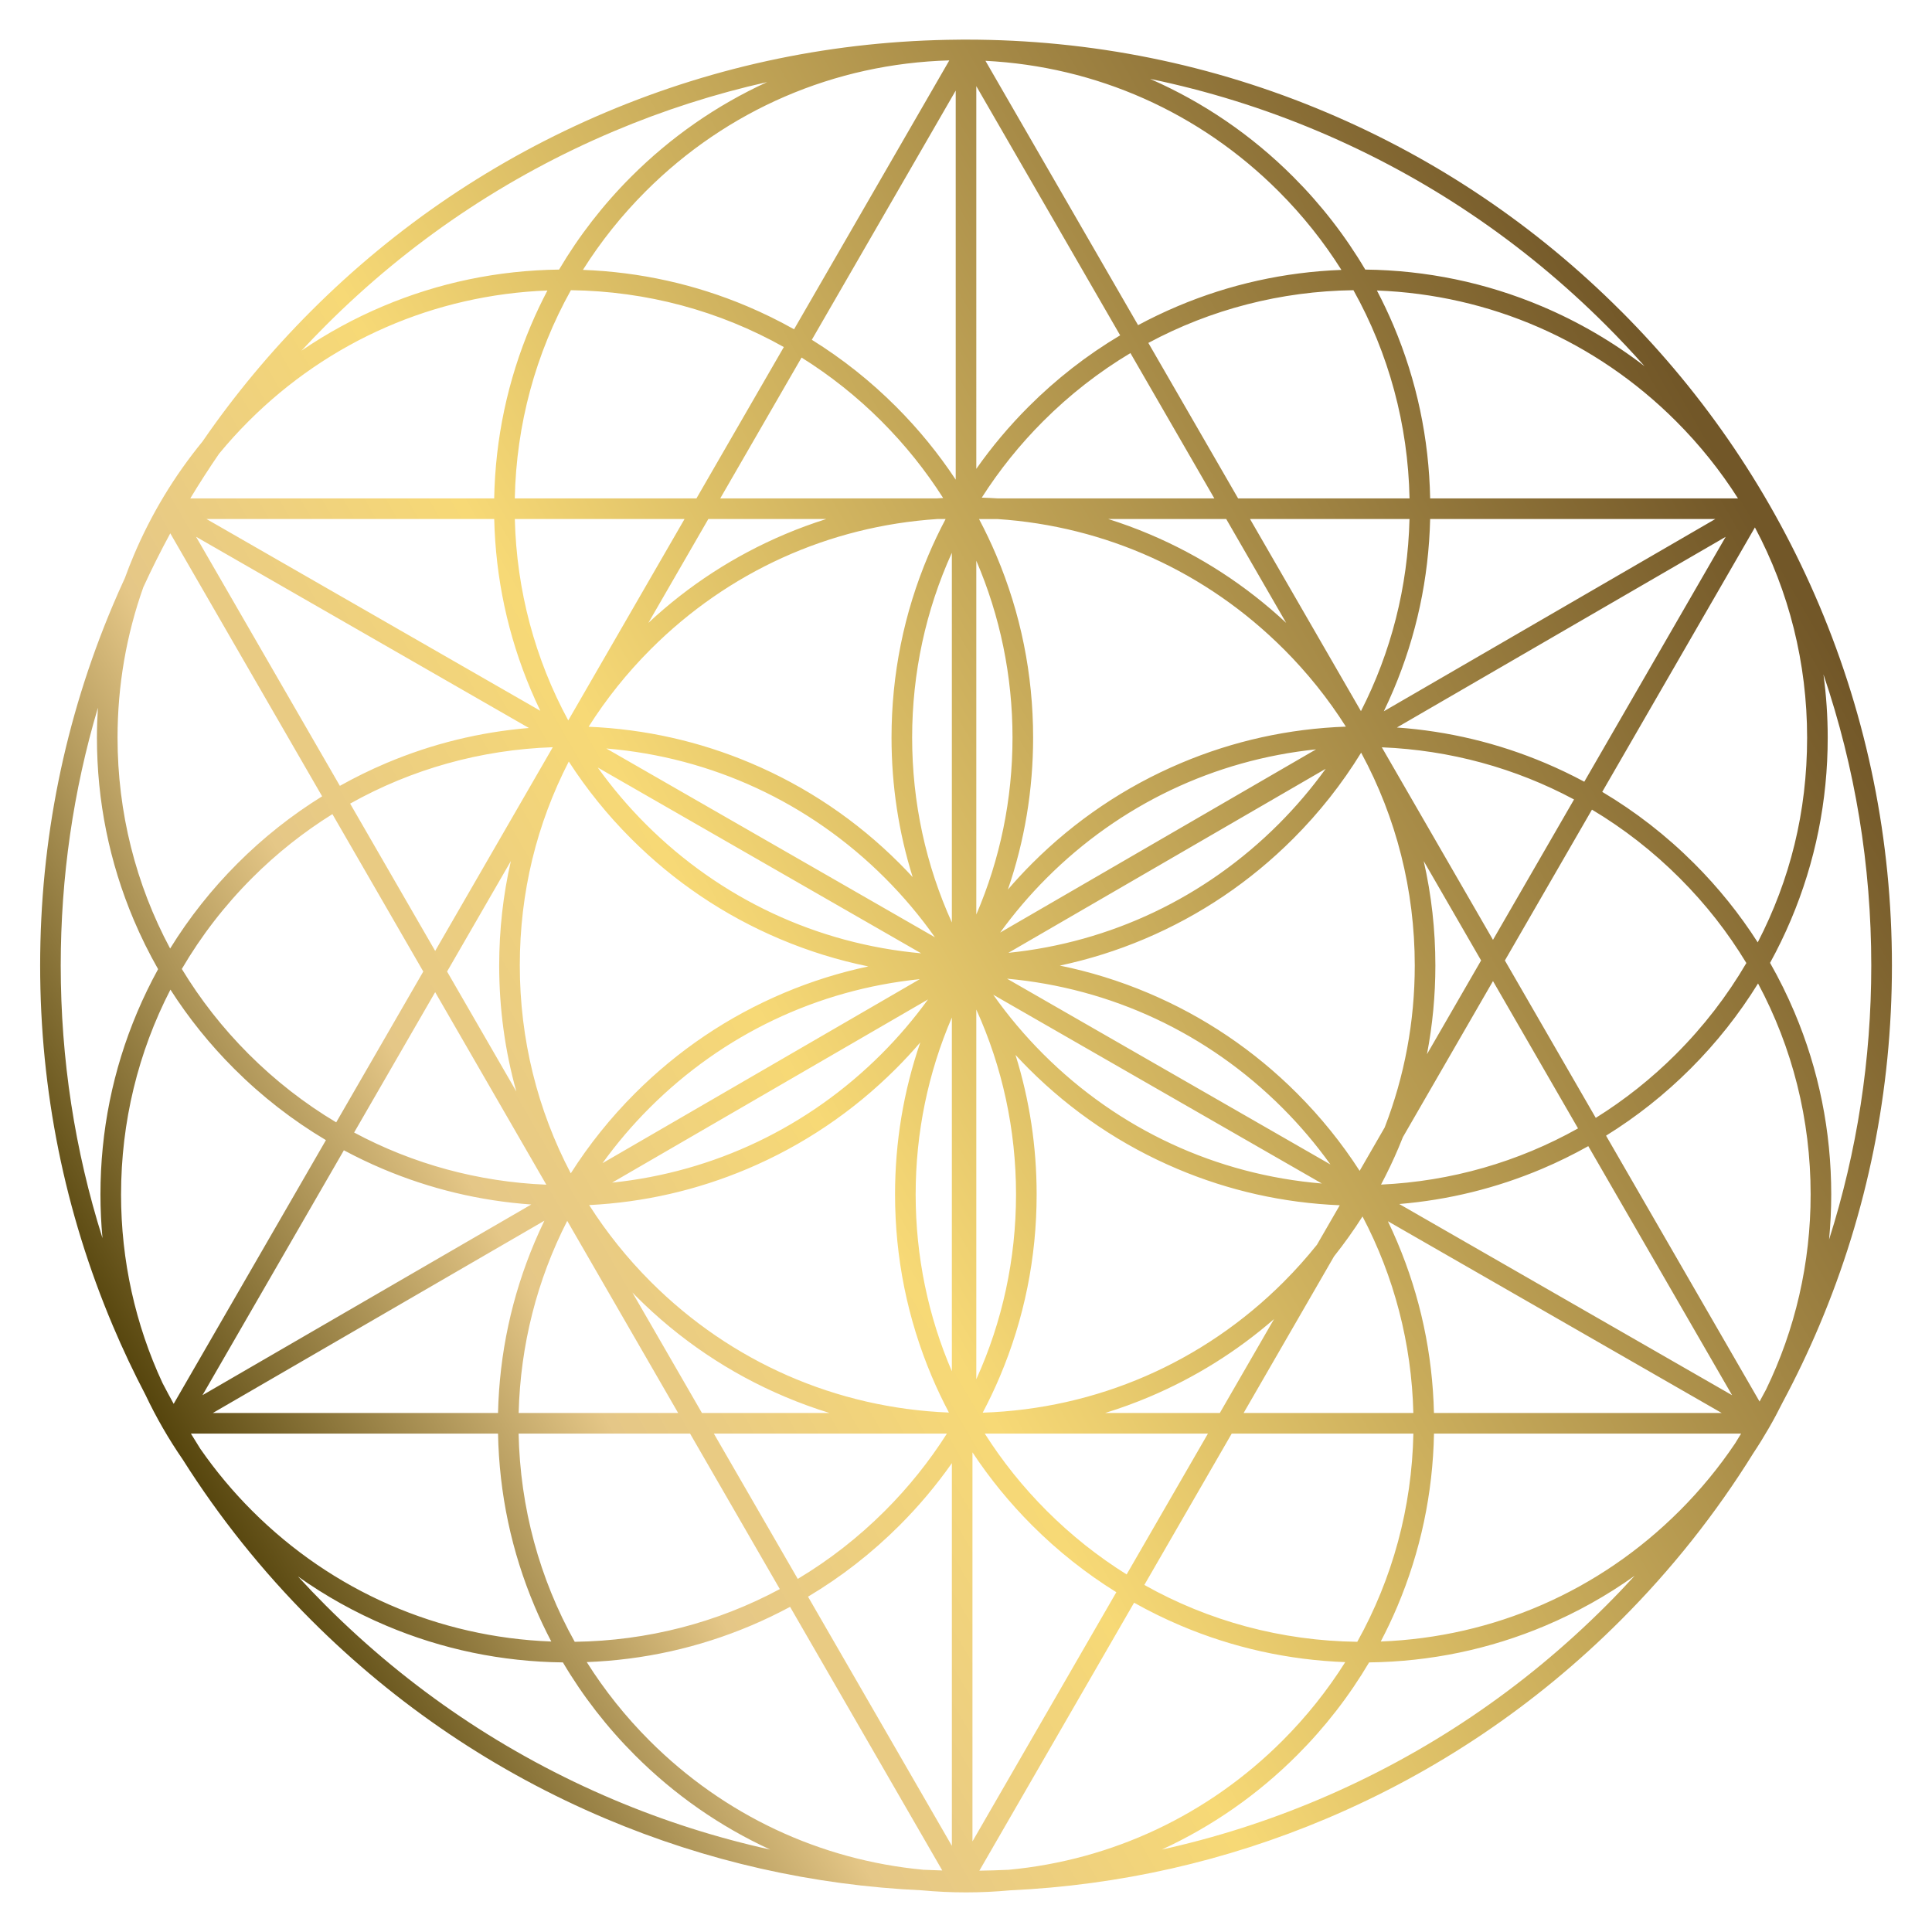 <?xml version="1.0" encoding="UTF-8"?><svg id="Layer_2" xmlns="http://www.w3.org/2000/svg" xmlns:xlink="http://www.w3.org/1999/xlink" viewBox="0 0 1500 1500"><defs><style>.cls-1{fill:url(#New_Gradient_Swatch_2);stroke-width:0px;}</style><linearGradient id="New_Gradient_Swatch_2" x1="126.82" y1="1109.4" x2="1372.69" y2="390.09" gradientUnits="userSpaceOnUse"><stop offset="0" stop-color="#56450d"/><stop offset=".21" stop-color="#e5c787"/><stop offset=".39" stop-color="#f7d976"/><stop offset=".99" stop-color="#725728"/></linearGradient></defs><path class="cls-1" d="M1258.31,241.3c-66.02-66.02-142.89-117.85-228.49-154.05-88.63-37.49-182.77-56.49-279.81-56.49-.66,0-1.32.01-1.98.01-.33,0-.66-.01-.99-.01-.99,0-1.98.03-2.97.04-94.94.76-187.05,19.74-273.87,56.46-85.6,36.21-162.48,88.04-228.49,154.05-31.45,31.45-59.67,65.36-84.52,101.51-21.91,26.76-39.8,56.37-53.35,88.41-2.46,5.82-4.76,11.68-6.9,17.59-3.2,6.94-6.3,13.93-9.28,20.98-37.49,88.63-56.49,182.77-56.49,279.81s19.01,191.18,56.49,279.81c7.73,18.28,16.18,36.15,25.32,53.61,8.31,17.52,17.96,34.25,28.9,50.13,28.37,44.92,61.74,86.65,99.84,124.75,66.02,66.02,142.89,117.85,228.49,154.05,78.25,33.1,160.79,51.78,245.84,55.7,11.24,1.04,22.57,1.58,33.98,1.58s22.74-.54,33.98-1.58c85.04-3.93,167.59-22.61,245.84-55.7,85.6-36.21,162.48-88.04,228.49-154.05,39.48-39.48,73.88-82.85,102.91-129.64,8.45-12.71,16.08-25.95,22.88-39.68,10.28-19.22,19.72-38.95,28.27-59.18,37.49-88.63,56.49-182.77,56.49-279.81s-19.01-191.18-56.49-279.81c-36.21-85.6-88.04-162.48-154.05-228.49ZM1304.01,1172.99c-62.39,62.39-144.33,98.1-232,101.47,4.64-8.85,8.94-17.91,12.86-27.17,18.02-42.61,27.58-87.74,28.48-134.25h238.45c-1.55,2.56-3.11,5.12-4.7,7.66-12.5,18.59-26.89,36.1-43.08,52.29ZM155.65,1125.04c-2.52-3.98-5-7.98-7.43-12h238.45c.9,46.51,10.45,91.64,28.48,134.25,3.92,9.27,8.23,18.33,12.87,27.18-87.77-3.31-169.81-39.03-232.25-101.48-14.92-14.92-28.31-30.98-40.1-47.95ZM93.99,927.32c0-56.23,13.29-110.41,38.34-158.98,14.1,22.05,30.6,42.56,49.37,61.32,21.58,21.58,45.47,40.14,71.35,55.53l-118.21,204.74c-2.95-5.33-5.83-10.71-8.65-16.13-21.08-45.3-32.21-95.04-32.21-146.49ZM111.33,455.77c6.52-14.16,13.47-28.06,20.88-41.69l117.89,204.18c-23.7,14.69-45.67,32.08-65.66,52.07-20.11,20.11-37.6,42.23-52.35,66.1-26.67-49.79-40.83-105.68-40.83-163.76,0-40.47,6.88-79.88,20.07-116.91ZM193.02,327.01c62.39-62.39,144.33-98.1,232-101.47-4.64,8.85-8.94,17.91-12.86,27.17-18.02,42.61-27.58,87.74-28.48,134.25h-235.94c7.11-11.79,14.56-23.36,22.35-34.7,7.19-8.73,14.83-17.16,22.93-25.25ZM1113.32,1097.03c-1.08-45.96-10.64-90.55-28.46-132.68-2.31-5.47-4.75-10.86-7.31-16.19l259.14,148.86h-223.37ZM165.27,1097.03l257.38-149.27c-2.64,5.46-5.15,10.99-7.52,16.59-17.82,42.13-27.38,86.72-28.46,132.68h-221.41ZM383.71,402.97c1.08,45.96,10.64,90.55,28.46,132.68,2.31,5.47,4.75,10.86,7.31,16.19l-259.14-148.86h223.37ZM1331.76,402.97l-257.38,149.27c2.64-5.46,5.15-10.99,7.52-16.59,17.82-42.13,27.38-86.72,28.46-132.68h221.41ZM1098.42,749.61c0,43.72-8.03,86.2-23.37,125.77l-19.43,33.66c-13.94-21.62-30.19-41.75-48.63-60.2-33.37-33.37-72.24-59.58-115.52-77.88-22.24-9.41-45.17-16.51-68.62-21.28,22.41-4.76,44.35-11.63,65.64-20.64,43.28-18.3,82.14-44.51,115.52-77.88,20.3-20.3,37.94-42.65,52.77-66.78l.18.31c27.08,50.08,41.46,106.39,41.46,164.91ZM720.5,775.96c-10.81,14.92-22.86,29.1-36.15,42.39-56.93,56.93-130.13,91.65-209.11,99.85l245.26-142.24ZM739.02,1064.65c-18.42-42.81-28.11-89.32-28.11-137.33s9.69-94.52,28.11-137.33v274.65ZM776.52,724.04c10.81-14.92,22.86-29.1,36.15-42.39,56.93-56.93,130.13-91.65,209.11-99.85l-245.26,142.24ZM758,435.35c18.42,42.81,28.11,89.32,28.11,137.33s-9.69,94.52-28.11,137.33v-274.65ZM739.02,716.19c-20.19-44.5-30.84-93.18-30.84-143.51s10.65-99.01,30.84-143.51v287.01ZM725.88,727.7l-255.15-146.57c81.74,6.79,157.69,41.86,216.35,100.52,14.37,14.37,27.32,29.78,38.79,46.05ZM715.19,740.15c-80.78-7.29-155.77-42.25-213.83-100.31-13.74-13.74-26.17-28.45-37.27-43.94l251.1,144.25ZM467.78,903.09c10.91-15.12,23.1-29.49,36.55-42.94,57.09-57.09,130.55-91.85,209.8-99.93l-246.34,142.87ZM580.15,907.54c43.28-18.3,82.14-44.51,115.52-77.88,6.56-6.56,12.83-13.34,18.83-20.32-13,37.83-19.59,77.4-19.59,117.97,0,49.06,9.61,96.65,28.56,141.46,4.03,9.54,8.47,18.84,13.27,27.94-87.45-3.51-169.17-39.2-231.42-101.45-18.31-18.31-34.32-38.31-47.9-59.64,42.44-2.14,83.64-11.56,122.73-28.09ZM758,783.81c20.19,44.5,30.84,93.18,30.84,143.51s-10.65,99.01-30.84,143.51v-287.01ZM771.14,772.3l255.15,146.57c-81.74-6.79-157.69-41.86-216.35-100.52-14.37-14.37-27.32-29.77-38.8-46.05ZM781.84,759.85c80.78,7.29,155.77,42.25,213.83,100.31,13.74,13.74,26.18,28.45,37.27,43.94l-251.1-144.25ZM1029.24,596.91c-10.91,15.12-23.1,29.49-36.55,42.94-57.09,57.09-130.55,91.85-209.8,99.93l246.34-142.87ZM996.66,503.94c18.48,18.48,34.62,38.67,48.27,60.22-44.32,1.59-87.34,11.07-128.06,28.3-43.28,18.3-82.14,44.51-115.52,77.88-6.56,6.56-12.83,13.34-18.83,20.32,13-37.83,19.59-77.4,19.59-117.97,0-49.06-9.61-96.65-28.56-141.46-4.08-9.64-8.57-19.06-13.43-28.25h14.18c84.02,5.53,162.26,40.88,222.35,100.97ZM860.46,402.97h91.57l46.55,80.63c-31.21-29.09-66.84-52.24-106.13-68.85-10.52-4.45-21.19-8.36-32-11.78ZM734.17,402.97c-4.85,9.19-9.35,18.6-13.43,28.25-18.95,44.81-28.56,92.41-28.56,141.46,0,37.13,5.51,73.41,16.41,108.29-3.32-3.6-6.71-7.15-10.19-10.63-33.37-33.37-72.24-59.58-115.52-77.88-40.05-16.94-82.33-26.39-125.88-28.21,13.67-21.58,29.82-41.8,48.32-60.3,60.09-60.09,138.33-95.44,222.35-100.97h6.49ZM609.53,414.74c-39.29,16.62-74.92,39.76-106.13,68.85l46.55-80.63h91.57c-10.81,3.42-21.48,7.33-32,11.78ZM441.59,591.24c13.9,21.52,30.08,41.56,48.45,59.93,33.37,33.37,72.24,59.58,115.52,77.88,22.24,9.41,45.17,16.51,68.62,21.28-22.41,4.76-44.35,11.63-65.64,20.64-43.28,18.3-82.14,44.51-115.52,77.88-19,19-35.66,39.78-49.87,62.13-25.85-49.18-39.58-104.21-39.58-161.36s13.18-109.95,38.03-158.37ZM494.01,1006.59c33.37,33.37,72.24,59.58,115.52,77.88,11.32,4.79,22.81,8.97,34.46,12.56h-99l-54.01-93.54c1.01,1.03,2,2.08,3.03,3.1ZM996.66,995.27c-62.79,62.79-145.38,98.56-233.69,101.53,4.81-9.12,9.26-18.46,13.31-28.02,18.95-44.81,28.56-92.41,28.56-141.46,0-37.13-5.51-73.41-16.41-108.29,3.32,3.6,6.71,7.15,10.19,10.63,33.37,33.37,72.24,59.58,115.52,77.88,40.1,16.96,82.43,26.41,126.04,28.22l-17.71,30.67c-8.02,10-16.62,19.64-25.82,28.84ZM989.17,1024.12l-42.1,72.92h-89.08c11.65-3.59,23.15-7.78,34.46-12.56,35.39-14.97,67.82-35.22,96.72-60.35ZM1056.64,552.14l-86.13-149.18h123.83c-1.3,52.69-14.29,103.4-37.71,149.18ZM961.27,386.97l-69.7-120.73c48.48-26.03,102.78-40.17,159.24-40.93,27.34,49.01,42.39,104.18,43.56,161.66h-133.09ZM942.8,386.97h-168.01c-4.17-.27-8.36-.47-12.55-.6,13.54-21.22,29.48-41.13,47.71-59.36,20.6-20.6,43.34-38.3,67.71-52.88l65.15,112.84ZM798.63,315.7c-15.02,15.02-28.58,31.16-40.63,48.31V66.89l111.69,193.45c-25.77,15.35-49.56,33.86-71.06,55.36ZM742,372.39c-13.42-20.29-28.89-39.25-46.33-56.69-19.91-19.91-41.79-37.24-65.37-51.89l111.71-193.48v302.07ZM684.36,327.01c18.31,18.31,34.32,38.31,47.9,59.64-1.69.09-3.37.2-5.05.31h-168.01l63.13-109.35c22.23,13.89,43.04,30.4,62.04,49.39ZM540.71,386.97h-141.03c1.16-57.48,16.22-112.65,43.56-161.66,58.83.75,115.3,16.02,165.32,44.14l-67.85,117.52ZM531.47,402.97l-90.28,156.37c-25.8-47.63-40.12-100.9-41.49-156.37h131.77ZM410.62,565.2c-38.19,3.19-75.3,12.3-110.67,27.26-12.4,5.24-24.42,11.16-36.07,17.68l-111.65-193.38,258.39,148.43ZM429.19,580.13l-91.32,158.17-66.03-114.37c47.76-26.79,101.4-41.88,157.35-43.8ZM396.62,668.55c-6.02,26.4-9.05,53.5-9.05,81.06,0,33.42,4.47,66.16,13.3,97.8l-53.76-93.11,49.51-85.75ZM424.18,919.79c-52.86-2.16-103.62-16.06-149.24-40.5l62.93-108.99,86.31,149.5ZM297.22,907.54c36.78,15.56,75.45,24.81,115.25,27.63l-255.26,148.04,109.78-190.14c9.82,5.26,19.9,10.1,30.23,14.47ZM440.39,947.86l86.13,149.18h-123.83c1.3-52.69,14.29-103.4,37.71-149.18ZM535.75,1113.03l69.7,120.73c-48.48,26.03-102.78,40.17-159.24,40.93-27.34-49.01-42.39-104.18-43.56-161.66h133.09ZM554.23,1113.03h180.96c-13.62,21.45-29.7,41.55-48.1,59.95-20.6,20.6-43.34,38.3-67.71,52.88l-65.15-112.84ZM698.4,1184.3c15.02-15.02,28.58-31.16,40.63-48.31v297.12l-111.69-193.45c25.77-15.35,49.56-33.86,71.06-55.36ZM755.02,1127.61c13.42,20.29,28.89,39.25,46.33,56.69,19.91,19.91,41.79,37.24,65.37,51.89l-111.7,193.48v-302.06ZM812.67,1172.99c-18.4-18.4-34.48-38.51-48.1-59.95h173.27l-63.13,109.35c-22.23-13.89-43.04-30.4-62.04-49.39ZM956.31,1113.03h141.03c-1.16,57.48-16.22,112.65-43.56,161.66-58.83-.75-115.3-16.02-165.32-44.14l67.85-117.52ZM965.55,1097.03l70.19-121.57c7.92-9.96,15.3-20.3,22.11-31,24.53,46.66,38.14,98.58,39.47,152.58h-131.77ZM1086.4,934.8c38.19-3.19,75.3-12.3,110.67-27.26,12.4-5.24,24.42-11.16,36.07-17.68l111.65,193.38-258.39-148.43ZM1072.22,919.71c4.94-9.32,9.5-18.86,13.63-28.64,1.16-2.74,2.28-5.48,3.37-8.24l69.93-121.12,66.03,114.37c-46.51,26.09-98.6,41.1-152.96,43.64ZM1107.9,818.48c4.32-22.54,6.52-45.54,6.52-68.88,0-27.56-3.03-54.66-9.05-81.06l44.55,77.16-42.02,72.78ZM1072.84,580.21c52.86,2.16,103.62,16.06,149.24,40.5l-62.93,108.99-86.31-149.49ZM1199.8,592.46c-36.78-15.56-75.45-24.81-115.25-27.63l255.26-148.04-109.78,190.14c-9.82-5.26-19.9-10.1-30.24-14.47ZM1349.38,386.97h-239.01c-.9-46.51-10.45-91.64-28.47-134.25-3.92-9.27-8.23-18.33-12.87-27.18,87.77,3.31,169.81,39.03,232.25,101.48,18.4,18.4,34.48,38.51,48.1,59.96ZM914.14,237.82c-10.44,4.42-20.62,9.3-30.54,14.63l-118.49-205.23c86,4.38,166.24,39.95,227.57,101.29,18.71,18.71,35.01,39.18,48.78,61.04-44.06,1.67-86.83,11.14-127.33,28.27ZM616.52,255.66c-11.74-6.59-23.86-12.56-36.37-17.85-40.56-17.16-83.42-26.63-127.57-28.28,13.76-21.85,30.06-42.32,48.77-61.03,63.26-63.26,146.63-99.11,235.69-101.61l-120.53,208.76ZM195.75,681.65c19.08-19.08,39.99-35.64,62.33-49.57l70.56,122.21-67.61,117.11c-24.48-14.62-47.32-32.37-68-53.05-20.13-20.13-37.48-42.31-51.87-66.05,14.91-25.48,33.17-49.22,54.6-70.65ZM582.88,1262.18c10.44-4.42,20.62-9.3,30.54-14.63l118.17,204.67c-4.87-.12-9.73-.3-14.58-.53-80.34-7.52-154.89-42.43-212.67-100.21-18.71-18.71-35.01-39.18-48.78-61.04,44.06-1.67,86.83-11.14,127.33-28.27ZM760.39,1452.38l120.11-208.04c11.74,6.59,23.86,12.56,36.37,17.85,40.56,17.16,83.42,26.63,127.57,28.28-13.76,21.85-30.06,42.32-48.77,61.03-57.78,57.78-132.33,92.69-212.67,100.21-7.52.34-15.05.57-22.61.68ZM1371.12,1078.91c-1.65,3.1-3.31,6.19-5,9.26l-119.19-206.44c23.7-14.69,45.67-32.08,65.66-52.07,20.11-20.11,37.6-42.23,52.35-66.1,26.67,49.79,40.83,105.68,40.83,163.76,0,53.39-11.99,104.94-34.65,151.59ZM1301.28,818.35c-19.08,19.08-39.99,35.64-62.33,49.57l-70.56-122.21,67.61-117.11c24.48,14.62,47.32,32.37,68,53.05s37.48,42.31,51.87,66.05c-14.91,25.48-33.17,49.22-54.6,70.65ZM1315.32,670.34c-21.58-21.58-45.47-40.14-71.35-55.53l118.54-205.32c26.48,49.64,40.53,105.34,40.53,163.19s-13.29,110.41-38.34,158.98c-14.1-22.05-30.6-42.56-49.37-61.32ZM1246.99,252.61c10.29,10.29,20.23,20.86,29.81,31.68-24.45-18.8-51.12-34.38-79.73-46.48-43.48-18.39-89.58-27.95-137.09-28.51-15.47-26.17-34.19-50.32-55.98-72.11-32.22-32.22-69.58-57.74-111.06-75.93,44.64,9.22,88.28,22.81,130.64,40.72,83.69,35.4,158.86,86.08,223.41,150.63ZM253.01,252.61c64.55-64.55,139.72-115.23,223.41-150.63,38.72-16.38,78.52-29.13,119.16-38.25-39.28,18.01-74.75,42.68-105.54,73.46-21.79,21.79-40.5,45.94-55.98,72.11-47.42.59-93.44,10.15-136.84,28.51-22.25,9.41-43.32,20.92-63.09,34.41,6.15-6.64,12.44-13.18,18.87-19.61ZM76.01,549.51c-.48,7.68-.75,15.41-.75,23.17,0,49.06,9.61,96.65,28.56,141.46,5.58,13.19,11.9,25.96,18.93,38.3-5.94,10.82-11.35,21.95-16.2,33.41-18.95,44.81-28.56,92.41-28.56,141.46,0,11.41.54,22.73,1.58,33.97-21.53-68.13-32.42-139.07-32.42-211.68,0-68.5,9.69-135.52,28.86-200.1ZM253.01,1246.6c-7.41-7.41-14.62-14.96-21.66-22.64,21.35,15.15,44.28,27.94,68.6,38.22,43.48,18.39,89.58,27.95,137.09,28.51,15.47,26.17,34.19,50.32,55.98,72.11,30.65,30.65,65.94,55.23,105.02,73.22-41.5-9.15-82.12-22.09-121.61-38.79-83.69-35.4-158.86-86.08-223.41-150.63ZM1246.99,1246.6c-64.55,64.55-139.72,115.23-223.41,150.63-39.5,16.71-80.12,29.64-121.61,38.79,39.08-17.99,74.37-42.57,105.02-73.22,21.79-21.79,40.5-45.94,55.98-72.11,47.42-.59,93.44-10.15,136.84-28.51,24.61-10.41,47.78-23.38,69.34-38.76-7.19,7.87-14.57,15.6-22.15,23.17ZM1420.09,962.36c1.1-11.58,1.67-23.27,1.67-35.03,0-49.06-9.61-96.65-28.56-141.46-5.58-13.19-11.9-25.96-18.93-38.3,5.94-10.82,11.35-21.95,16.2-33.41,18.95-44.81,28.56-92.41,28.56-141.46,0-16.54-1.12-32.92-3.3-49.08,24.64,72.49,37.12,148.3,37.12,226.01,0,72.99-11.01,144.29-32.76,212.75Z"/></svg>